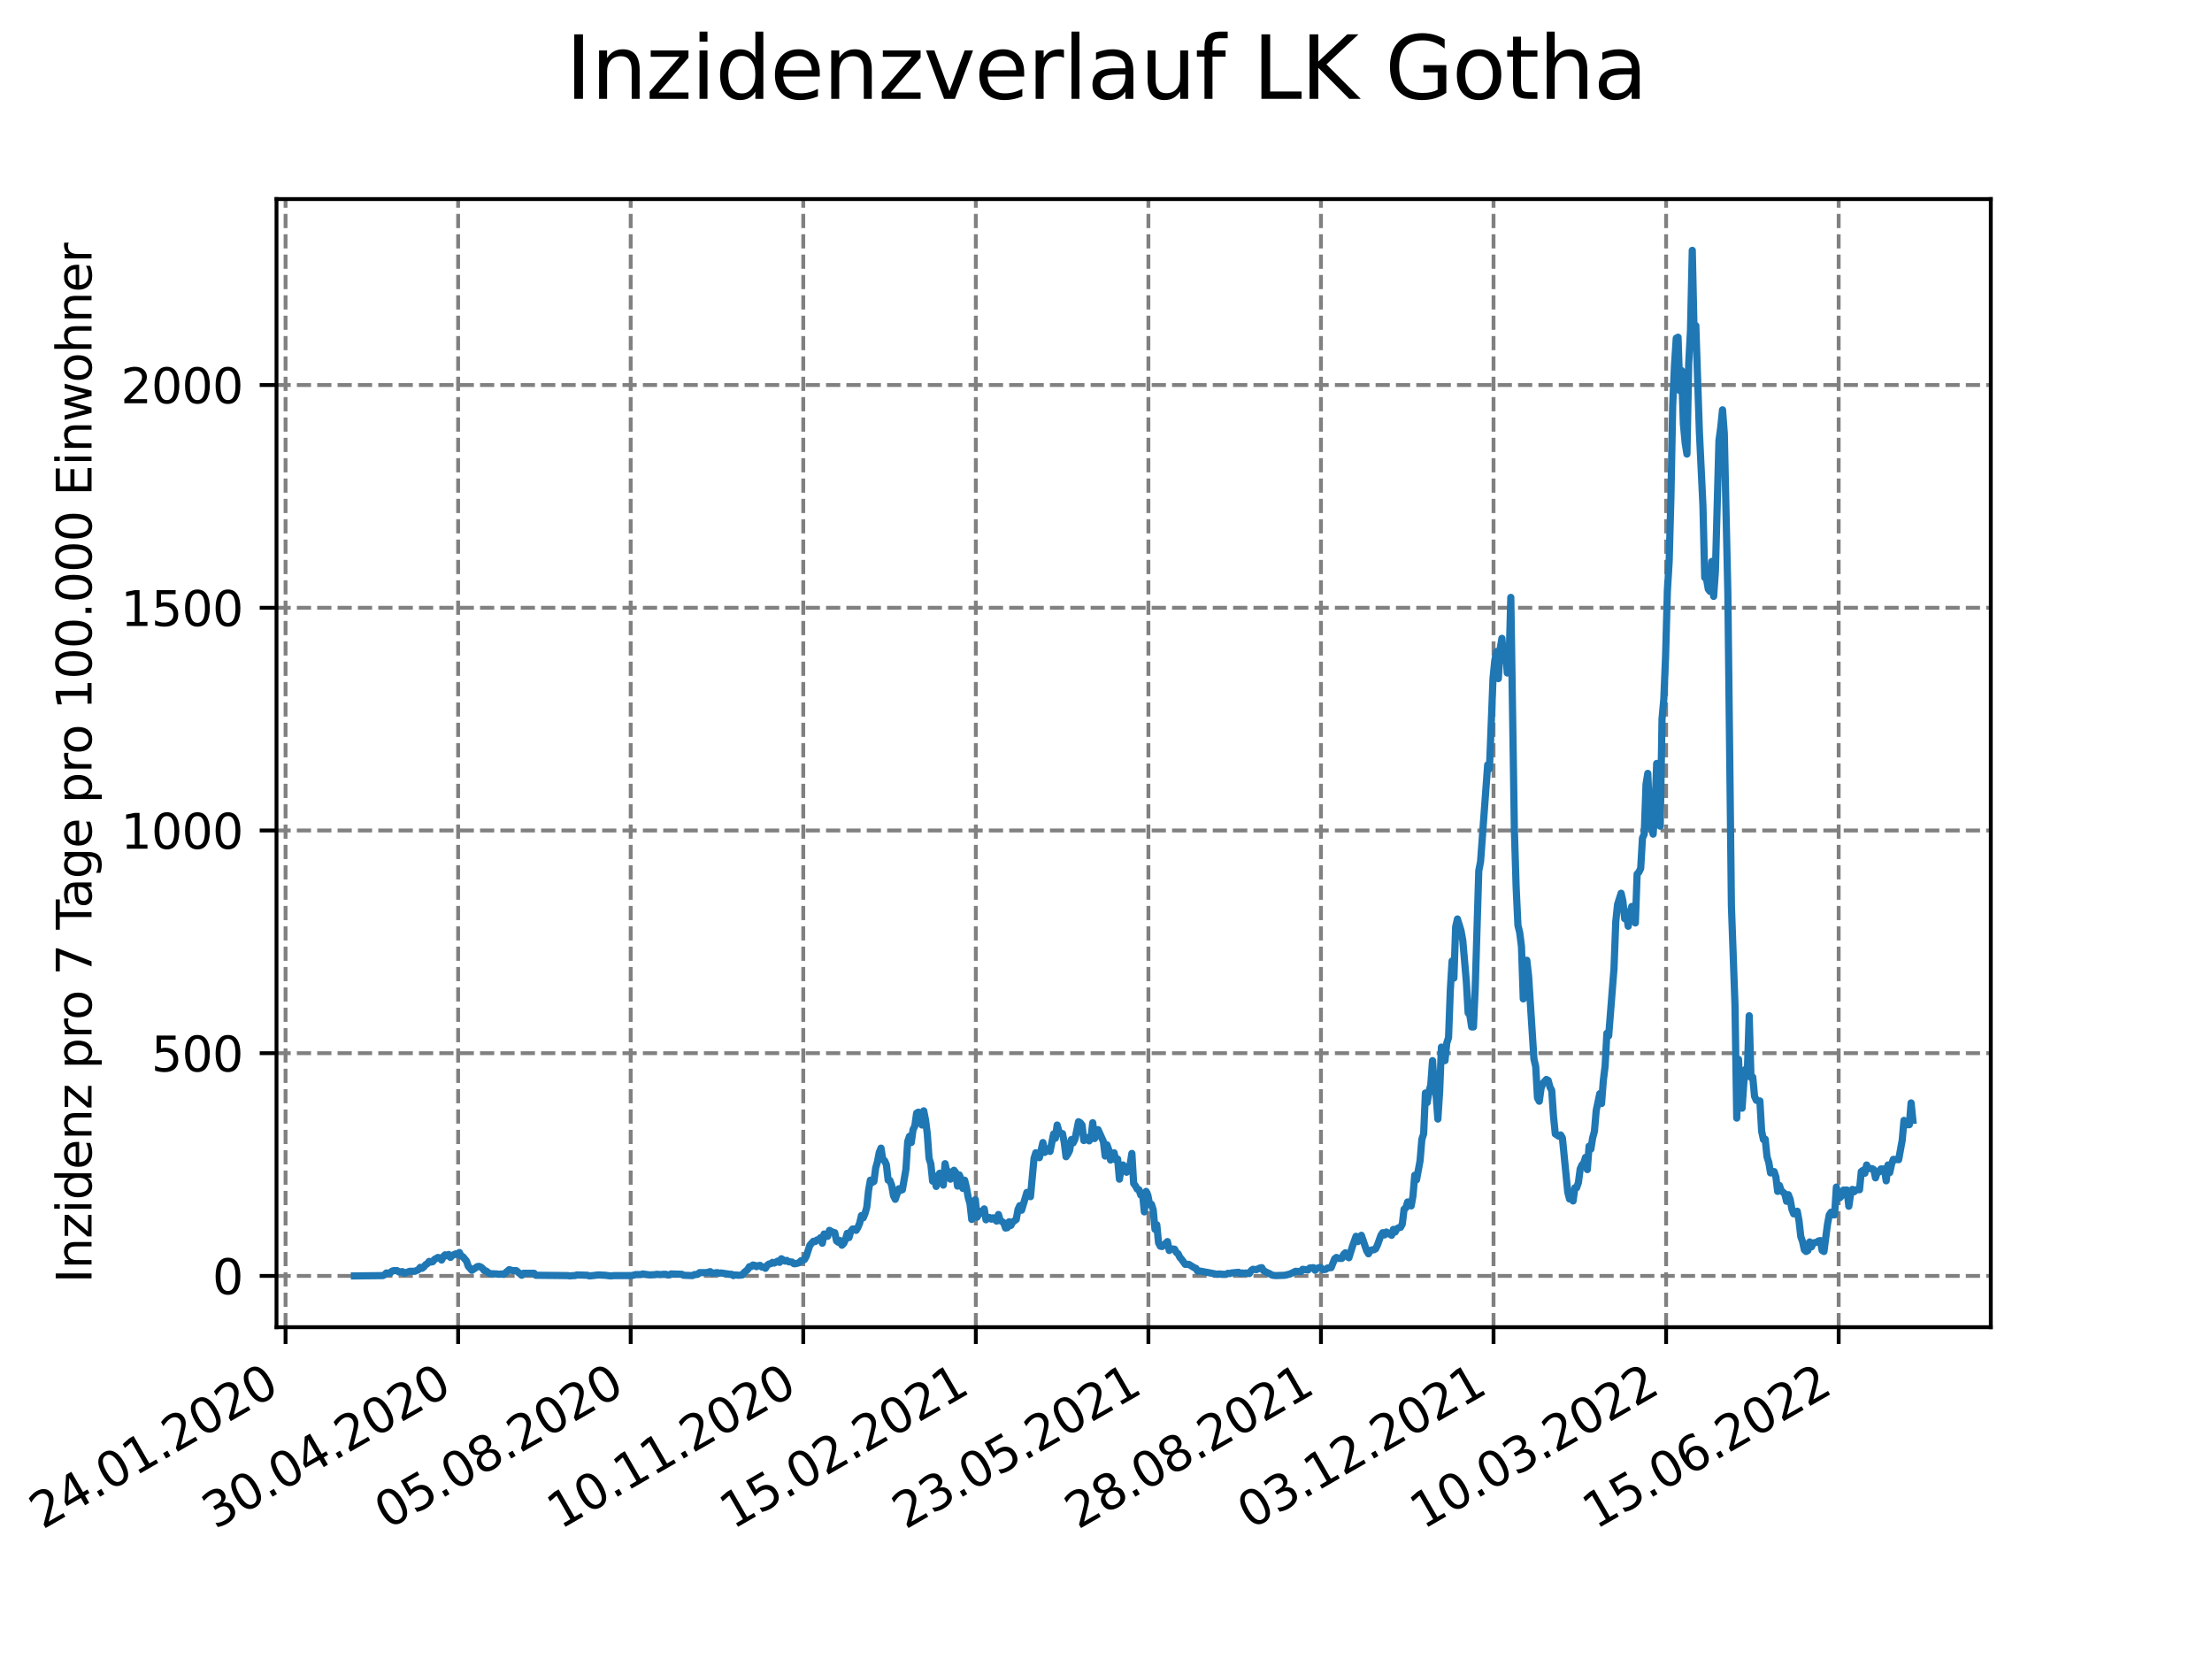 <?xml version="1.0" encoding="utf-8" standalone="no"?>
<!DOCTYPE svg PUBLIC "-//W3C//DTD SVG 1.1//EN"
  "http://www.w3.org/Graphics/SVG/1.1/DTD/svg11.dtd">
<svg xmlns:xlink="http://www.w3.org/1999/xlink" width="460.8pt" height="345.6pt" viewBox="0 0 460.8 345.6" xmlns="http://www.w3.org/2000/svg" version="1.1">
 <defs>
  <style type="text/css">*{stroke-linejoin: round; stroke-linecap: butt}</style>
 </defs>
 <g id="figure_1">
  <g id="patch_1">
   <path d="M 0 345.6 
L 460.8 345.6 
L 460.8 0 
L 0 0 
z
" style="fill: #ffffff"/>
  </g>
  <g id="axes_1">
   <g id="patch_2">
    <path d="M 57.6 276.48 
L 414.72 276.48 
L 414.72 41.472 
L 57.6 41.472 
z
" style="fill: #ffffff"/>
   </g>
   <g id="matplotlib.axis_1">
    <g id="xtick_1">
     <g id="line2d_1">
      <path d="M 59.487 276.48 
L 59.487 41.472 
" clip-path="url(#pffa6d247e1)" style="fill: none; stroke-dasharray: 2.96,1.28; stroke-dashoffset: 0; stroke: #808080; stroke-width: 0.8"/>
     </g>
     <g id="line2d_2">
      <defs>
       <path id="mbfb1e5b003" d="M 0 0 
L 0 3.5 
" style="stroke: #000000; stroke-width: 0.8"/>
      </defs>
      <g>
       <use xlink:href="#mbfb1e5b003" x="59.487" y="276.48" style="stroke: #000000; stroke-width: 0.8"/>
      </g>
     </g>
     <g id="text_1">
      <!-- 24.01.2020 -->
      <g transform="translate(8.862 318.689)rotate(-30)scale(0.1 -0.1)">
       <defs>
        <path id="DejaVuSans-32" d="M 1228 531 
L 3431 531 
L 3431 0 
L 469 0 
L 469 531 
Q 828 903 1448 1529 
Q 2069 2156 2228 2338 
Q 2531 2678 2651 2914 
Q 2772 3150 2772 3378 
Q 2772 3750 2511 3984 
Q 2250 4219 1831 4219 
Q 1534 4219 1204 4116 
Q 875 4013 500 3803 
L 500 4441 
Q 881 4594 1212 4672 
Q 1544 4750 1819 4750 
Q 2544 4750 2975 4387 
Q 3406 4025 3406 3419 
Q 3406 3131 3298 2873 
Q 3191 2616 2906 2266 
Q 2828 2175 2409 1742 
Q 1991 1309 1228 531 
z
" transform="scale(0.016)"/>
        <path id="DejaVuSans-34" d="M 2419 4116 
L 825 1625 
L 2419 1625 
L 2419 4116 
z
M 2253 4666 
L 3047 4666 
L 3047 1625 
L 3713 1625 
L 3713 1100 
L 3047 1100 
L 3047 0 
L 2419 0 
L 2419 1100 
L 313 1100 
L 313 1709 
L 2253 4666 
z
" transform="scale(0.016)"/>
        <path id="DejaVuSans-2e" d="M 684 794 
L 1344 794 
L 1344 0 
L 684 0 
L 684 794 
z
" transform="scale(0.016)"/>
        <path id="DejaVuSans-30" d="M 2034 4250 
Q 1547 4250 1301 3770 
Q 1056 3291 1056 2328 
Q 1056 1369 1301 889 
Q 1547 409 2034 409 
Q 2525 409 2770 889 
Q 3016 1369 3016 2328 
Q 3016 3291 2770 3770 
Q 2525 4250 2034 4250 
z
M 2034 4750 
Q 2819 4750 3233 4129 
Q 3647 3509 3647 2328 
Q 3647 1150 3233 529 
Q 2819 -91 2034 -91 
Q 1250 -91 836 529 
Q 422 1150 422 2328 
Q 422 3509 836 4129 
Q 1250 4750 2034 4750 
z
" transform="scale(0.016)"/>
        <path id="DejaVuSans-31" d="M 794 531 
L 1825 531 
L 1825 4091 
L 703 3866 
L 703 4441 
L 1819 4666 
L 2450 4666 
L 2450 531 
L 3481 531 
L 3481 0 
L 794 0 
L 794 531 
z
" transform="scale(0.016)"/>
       </defs>
       <use xlink:href="#DejaVuSans-32"/>
       <use xlink:href="#DejaVuSans-34" x="63.623"/>
       <use xlink:href="#DejaVuSans-2e" x="127.246"/>
       <use xlink:href="#DejaVuSans-30" x="159.033"/>
       <use xlink:href="#DejaVuSans-31" x="222.656"/>
       <use xlink:href="#DejaVuSans-2e" x="286.279"/>
       <use xlink:href="#DejaVuSans-32" x="318.066"/>
       <use xlink:href="#DejaVuSans-30" x="381.689"/>
       <use xlink:href="#DejaVuSans-32" x="445.312"/>
       <use xlink:href="#DejaVuSans-30" x="508.936"/>
      </g>
     </g>
    </g>
    <g id="xtick_2">
     <g id="line2d_3">
      <path d="M 95.436 276.48 
L 95.436 41.472 
" clip-path="url(#pffa6d247e1)" style="fill: none; stroke-dasharray: 2.96,1.28; stroke-dashoffset: 0; stroke: #808080; stroke-width: 0.8"/>
     </g>
     <g id="line2d_4">
      <g>
       <use xlink:href="#mbfb1e5b003" x="95.436" y="276.48" style="stroke: #000000; stroke-width: 0.8"/>
      </g>
     </g>
     <g id="text_2">
      <!-- 30.04.2020 -->
      <g transform="translate(44.811 318.689)rotate(-30)scale(0.1 -0.1)">
       <defs>
        <path id="DejaVuSans-33" d="M 2597 2516 
Q 3050 2419 3304 2112 
Q 3559 1806 3559 1356 
Q 3559 666 3084 287 
Q 2609 -91 1734 -91 
Q 1441 -91 1130 -33 
Q 819 25 488 141 
L 488 750 
Q 750 597 1062 519 
Q 1375 441 1716 441 
Q 2309 441 2620 675 
Q 2931 909 2931 1356 
Q 2931 1769 2642 2001 
Q 2353 2234 1838 2234 
L 1294 2234 
L 1294 2753 
L 1863 2753 
Q 2328 2753 2575 2939 
Q 2822 3125 2822 3475 
Q 2822 3834 2567 4026 
Q 2313 4219 1838 4219 
Q 1578 4219 1281 4162 
Q 984 4106 628 3988 
L 628 4550 
Q 988 4650 1302 4700 
Q 1616 4750 1894 4750 
Q 2613 4750 3031 4423 
Q 3450 4097 3450 3541 
Q 3450 3153 3228 2886 
Q 3006 2619 2597 2516 
z
" transform="scale(0.016)"/>
       </defs>
       <use xlink:href="#DejaVuSans-33"/>
       <use xlink:href="#DejaVuSans-30" x="63.623"/>
       <use xlink:href="#DejaVuSans-2e" x="127.246"/>
       <use xlink:href="#DejaVuSans-30" x="159.033"/>
       <use xlink:href="#DejaVuSans-34" x="222.656"/>
       <use xlink:href="#DejaVuSans-2e" x="286.279"/>
       <use xlink:href="#DejaVuSans-32" x="318.066"/>
       <use xlink:href="#DejaVuSans-30" x="381.689"/>
       <use xlink:href="#DejaVuSans-32" x="445.312"/>
       <use xlink:href="#DejaVuSans-30" x="508.936"/>
      </g>
     </g>
    </g>
    <g id="xtick_3">
     <g id="line2d_5">
      <path d="M 131.385 276.48 
L 131.385 41.472 
" clip-path="url(#pffa6d247e1)" style="fill: none; stroke-dasharray: 2.96,1.28; stroke-dashoffset: 0; stroke: #808080; stroke-width: 0.8"/>
     </g>
     <g id="line2d_6">
      <g>
       <use xlink:href="#mbfb1e5b003" x="131.385" y="276.48" style="stroke: #000000; stroke-width: 0.8"/>
      </g>
     </g>
     <g id="text_3">
      <!-- 05.08.2020 -->
      <g transform="translate(80.76 318.689)rotate(-30)scale(0.1 -0.1)">
       <defs>
        <path id="DejaVuSans-35" d="M 691 4666 
L 3169 4666 
L 3169 4134 
L 1269 4134 
L 1269 2991 
Q 1406 3038 1543 3061 
Q 1681 3084 1819 3084 
Q 2600 3084 3056 2656 
Q 3513 2228 3513 1497 
Q 3513 744 3044 326 
Q 2575 -91 1722 -91 
Q 1428 -91 1123 -41 
Q 819 9 494 109 
L 494 744 
Q 775 591 1075 516 
Q 1375 441 1709 441 
Q 2250 441 2565 725 
Q 2881 1009 2881 1497 
Q 2881 1984 2565 2268 
Q 2250 2553 1709 2553 
Q 1456 2553 1204 2497 
Q 953 2441 691 2322 
L 691 4666 
z
" transform="scale(0.016)"/>
        <path id="DejaVuSans-38" d="M 2034 2216 
Q 1584 2216 1326 1975 
Q 1069 1734 1069 1313 
Q 1069 891 1326 650 
Q 1584 409 2034 409 
Q 2484 409 2743 651 
Q 3003 894 3003 1313 
Q 3003 1734 2745 1975 
Q 2488 2216 2034 2216 
z
M 1403 2484 
Q 997 2584 770 2862 
Q 544 3141 544 3541 
Q 544 4100 942 4425 
Q 1341 4750 2034 4750 
Q 2731 4750 3128 4425 
Q 3525 4100 3525 3541 
Q 3525 3141 3298 2862 
Q 3072 2584 2669 2484 
Q 3125 2378 3379 2068 
Q 3634 1759 3634 1313 
Q 3634 634 3220 271 
Q 2806 -91 2034 -91 
Q 1263 -91 848 271 
Q 434 634 434 1313 
Q 434 1759 690 2068 
Q 947 2378 1403 2484 
z
M 1172 3481 
Q 1172 3119 1398 2916 
Q 1625 2713 2034 2713 
Q 2441 2713 2670 2916 
Q 2900 3119 2900 3481 
Q 2900 3844 2670 4047 
Q 2441 4250 2034 4250 
Q 1625 4250 1398 4047 
Q 1172 3844 1172 3481 
z
" transform="scale(0.016)"/>
       </defs>
       <use xlink:href="#DejaVuSans-30"/>
       <use xlink:href="#DejaVuSans-35" x="63.623"/>
       <use xlink:href="#DejaVuSans-2e" x="127.246"/>
       <use xlink:href="#DejaVuSans-30" x="159.033"/>
       <use xlink:href="#DejaVuSans-38" x="222.656"/>
       <use xlink:href="#DejaVuSans-2e" x="286.279"/>
       <use xlink:href="#DejaVuSans-32" x="318.066"/>
       <use xlink:href="#DejaVuSans-30" x="381.689"/>
       <use xlink:href="#DejaVuSans-32" x="445.312"/>
       <use xlink:href="#DejaVuSans-30" x="508.936"/>
      </g>
     </g>
    </g>
    <g id="xtick_4">
     <g id="line2d_7">
      <path d="M 167.335 276.48 
L 167.335 41.472 
" clip-path="url(#pffa6d247e1)" style="fill: none; stroke-dasharray: 2.96,1.28; stroke-dashoffset: 0; stroke: #808080; stroke-width: 0.8"/>
     </g>
     <g id="line2d_8">
      <g>
       <use xlink:href="#mbfb1e5b003" x="167.335" y="276.48" style="stroke: #000000; stroke-width: 0.8"/>
      </g>
     </g>
     <g id="text_4">
      <!-- 10.11.2020 -->
      <g transform="translate(116.709 318.689)rotate(-30)scale(0.1 -0.1)">
       <use xlink:href="#DejaVuSans-31"/>
       <use xlink:href="#DejaVuSans-30" x="63.623"/>
       <use xlink:href="#DejaVuSans-2e" x="127.246"/>
       <use xlink:href="#DejaVuSans-31" x="159.033"/>
       <use xlink:href="#DejaVuSans-31" x="222.656"/>
       <use xlink:href="#DejaVuSans-2e" x="286.279"/>
       <use xlink:href="#DejaVuSans-32" x="318.066"/>
       <use xlink:href="#DejaVuSans-30" x="381.689"/>
       <use xlink:href="#DejaVuSans-32" x="445.312"/>
       <use xlink:href="#DejaVuSans-30" x="508.936"/>
      </g>
     </g>
    </g>
    <g id="xtick_5">
     <g id="line2d_9">
      <path d="M 203.284 276.48 
L 203.284 41.472 
" clip-path="url(#pffa6d247e1)" style="fill: none; stroke-dasharray: 2.96,1.28; stroke-dashoffset: 0; stroke: #808080; stroke-width: 0.8"/>
     </g>
     <g id="line2d_10">
      <g>
       <use xlink:href="#mbfb1e5b003" x="203.284" y="276.48" style="stroke: #000000; stroke-width: 0.8"/>
      </g>
     </g>
     <g id="text_5">
      <!-- 15.02.2021 -->
      <g transform="translate(152.659 318.689)rotate(-30)scale(0.1 -0.1)">
       <use xlink:href="#DejaVuSans-31"/>
       <use xlink:href="#DejaVuSans-35" x="63.623"/>
       <use xlink:href="#DejaVuSans-2e" x="127.246"/>
       <use xlink:href="#DejaVuSans-30" x="159.033"/>
       <use xlink:href="#DejaVuSans-32" x="222.656"/>
       <use xlink:href="#DejaVuSans-2e" x="286.279"/>
       <use xlink:href="#DejaVuSans-32" x="318.066"/>
       <use xlink:href="#DejaVuSans-30" x="381.689"/>
       <use xlink:href="#DejaVuSans-32" x="445.312"/>
       <use xlink:href="#DejaVuSans-31" x="508.936"/>
      </g>
     </g>
    </g>
    <g id="xtick_6">
     <g id="line2d_11">
      <path d="M 239.233 276.48 
L 239.233 41.472 
" clip-path="url(#pffa6d247e1)" style="fill: none; stroke-dasharray: 2.96,1.28; stroke-dashoffset: 0; stroke: #808080; stroke-width: 0.8"/>
     </g>
     <g id="line2d_12">
      <g>
       <use xlink:href="#mbfb1e5b003" x="239.233" y="276.48" style="stroke: #000000; stroke-width: 0.8"/>
      </g>
     </g>
     <g id="text_6">
      <!-- 23.05.2021 -->
      <g transform="translate(188.608 318.689)rotate(-30)scale(0.1 -0.1)">
       <use xlink:href="#DejaVuSans-32"/>
       <use xlink:href="#DejaVuSans-33" x="63.623"/>
       <use xlink:href="#DejaVuSans-2e" x="127.246"/>
       <use xlink:href="#DejaVuSans-30" x="159.033"/>
       <use xlink:href="#DejaVuSans-35" x="222.656"/>
       <use xlink:href="#DejaVuSans-2e" x="286.279"/>
       <use xlink:href="#DejaVuSans-32" x="318.066"/>
       <use xlink:href="#DejaVuSans-30" x="381.689"/>
       <use xlink:href="#DejaVuSans-32" x="445.312"/>
       <use xlink:href="#DejaVuSans-31" x="508.936"/>
      </g>
     </g>
    </g>
    <g id="xtick_7">
     <g id="line2d_13">
      <path d="M 275.182 276.48 
L 275.182 41.472 
" clip-path="url(#pffa6d247e1)" style="fill: none; stroke-dasharray: 2.96,1.28; stroke-dashoffset: 0; stroke: #808080; stroke-width: 0.8"/>
     </g>
     <g id="line2d_14">
      <g>
       <use xlink:href="#mbfb1e5b003" x="275.182" y="276.48" style="stroke: #000000; stroke-width: 0.8"/>
      </g>
     </g>
     <g id="text_7">
      <!-- 28.08.2021 -->
      <g transform="translate(224.557 318.689)rotate(-30)scale(0.1 -0.1)">
       <use xlink:href="#DejaVuSans-32"/>
       <use xlink:href="#DejaVuSans-38" x="63.623"/>
       <use xlink:href="#DejaVuSans-2e" x="127.246"/>
       <use xlink:href="#DejaVuSans-30" x="159.033"/>
       <use xlink:href="#DejaVuSans-38" x="222.656"/>
       <use xlink:href="#DejaVuSans-2e" x="286.279"/>
       <use xlink:href="#DejaVuSans-32" x="318.066"/>
       <use xlink:href="#DejaVuSans-30" x="381.689"/>
       <use xlink:href="#DejaVuSans-32" x="445.312"/>
       <use xlink:href="#DejaVuSans-31" x="508.936"/>
      </g>
     </g>
    </g>
    <g id="xtick_8">
     <g id="line2d_15">
      <path d="M 311.131 276.48 
L 311.131 41.472 
" clip-path="url(#pffa6d247e1)" style="fill: none; stroke-dasharray: 2.96,1.28; stroke-dashoffset: 0; stroke: #808080; stroke-width: 0.8"/>
     </g>
     <g id="line2d_16">
      <g>
       <use xlink:href="#mbfb1e5b003" x="311.131" y="276.48" style="stroke: #000000; stroke-width: 0.8"/>
      </g>
     </g>
     <g id="text_8">
      <!-- 03.12.2021 -->
      <g transform="translate(260.506 318.689)rotate(-30)scale(0.1 -0.1)">
       <use xlink:href="#DejaVuSans-30"/>
       <use xlink:href="#DejaVuSans-33" x="63.623"/>
       <use xlink:href="#DejaVuSans-2e" x="127.246"/>
       <use xlink:href="#DejaVuSans-31" x="159.033"/>
       <use xlink:href="#DejaVuSans-32" x="222.656"/>
       <use xlink:href="#DejaVuSans-2e" x="286.279"/>
       <use xlink:href="#DejaVuSans-32" x="318.066"/>
       <use xlink:href="#DejaVuSans-30" x="381.689"/>
       <use xlink:href="#DejaVuSans-32" x="445.312"/>
       <use xlink:href="#DejaVuSans-31" x="508.936"/>
      </g>
     </g>
    </g>
    <g id="xtick_9">
     <g id="line2d_17">
      <path d="M 347.081 276.48 
L 347.081 41.472 
" clip-path="url(#pffa6d247e1)" style="fill: none; stroke-dasharray: 2.96,1.28; stroke-dashoffset: 0; stroke: #808080; stroke-width: 0.8"/>
     </g>
     <g id="line2d_18">
      <g>
       <use xlink:href="#mbfb1e5b003" x="347.081" y="276.48" style="stroke: #000000; stroke-width: 0.8"/>
      </g>
     </g>
     <g id="text_9">
      <!-- 10.03.2022 -->
      <g transform="translate(296.455 318.689)rotate(-30)scale(0.1 -0.1)">
       <use xlink:href="#DejaVuSans-31"/>
       <use xlink:href="#DejaVuSans-30" x="63.623"/>
       <use xlink:href="#DejaVuSans-2e" x="127.246"/>
       <use xlink:href="#DejaVuSans-30" x="159.033"/>
       <use xlink:href="#DejaVuSans-33" x="222.656"/>
       <use xlink:href="#DejaVuSans-2e" x="286.279"/>
       <use xlink:href="#DejaVuSans-32" x="318.066"/>
       <use xlink:href="#DejaVuSans-30" x="381.689"/>
       <use xlink:href="#DejaVuSans-32" x="445.312"/>
       <use xlink:href="#DejaVuSans-32" x="508.936"/>
      </g>
     </g>
    </g>
    <g id="xtick_10">
     <g id="line2d_19">
      <path d="M 383.03 276.48 
L 383.03 41.472 
" clip-path="url(#pffa6d247e1)" style="fill: none; stroke-dasharray: 2.96,1.28; stroke-dashoffset: 0; stroke: #808080; stroke-width: 0.8"/>
     </g>
     <g id="line2d_20">
      <g>
       <use xlink:href="#mbfb1e5b003" x="383.03" y="276.48" style="stroke: #000000; stroke-width: 0.8"/>
      </g>
     </g>
     <g id="text_10">
      <!-- 15.06.2022 -->
      <g transform="translate(332.405 318.689)rotate(-30)scale(0.1 -0.1)">
       <defs>
        <path id="DejaVuSans-36" d="M 2113 2584 
Q 1688 2584 1439 2293 
Q 1191 2003 1191 1497 
Q 1191 994 1439 701 
Q 1688 409 2113 409 
Q 2538 409 2786 701 
Q 3034 994 3034 1497 
Q 3034 2003 2786 2293 
Q 2538 2584 2113 2584 
z
M 3366 4563 
L 3366 3988 
Q 3128 4100 2886 4159 
Q 2644 4219 2406 4219 
Q 1781 4219 1451 3797 
Q 1122 3375 1075 2522 
Q 1259 2794 1537 2939 
Q 1816 3084 2150 3084 
Q 2853 3084 3261 2657 
Q 3669 2231 3669 1497 
Q 3669 778 3244 343 
Q 2819 -91 2113 -91 
Q 1303 -91 875 529 
Q 447 1150 447 2328 
Q 447 3434 972 4092 
Q 1497 4750 2381 4750 
Q 2619 4750 2861 4703 
Q 3103 4656 3366 4563 
z
" transform="scale(0.016)"/>
       </defs>
       <use xlink:href="#DejaVuSans-31"/>
       <use xlink:href="#DejaVuSans-35" x="63.623"/>
       <use xlink:href="#DejaVuSans-2e" x="127.246"/>
       <use xlink:href="#DejaVuSans-30" x="159.033"/>
       <use xlink:href="#DejaVuSans-36" x="222.656"/>
       <use xlink:href="#DejaVuSans-2e" x="286.279"/>
       <use xlink:href="#DejaVuSans-32" x="318.066"/>
       <use xlink:href="#DejaVuSans-30" x="381.689"/>
       <use xlink:href="#DejaVuSans-32" x="445.312"/>
       <use xlink:href="#DejaVuSans-32" x="508.936"/>
      </g>
     </g>
    </g>
   </g>
   <g id="matplotlib.axis_2">
    <g id="ytick_1">
     <g id="line2d_21">
      <path d="M 57.6 265.798 
L 414.72 265.798 
" clip-path="url(#pffa6d247e1)" style="fill: none; stroke-dasharray: 2.96,1.28; stroke-dashoffset: 0; stroke: #808080; stroke-width: 0.8"/>
     </g>
     <g id="line2d_22">
      <defs>
       <path id="m27a6f74a60" d="M 0 0 
L -3.5 0 
" style="stroke: #000000; stroke-width: 0.8"/>
      </defs>
      <g>
       <use xlink:href="#m27a6f74a60" x="57.6" y="265.798" style="stroke: #000000; stroke-width: 0.8"/>
      </g>
     </g>
     <g id="text_11">
      <!-- 0 -->
      <g transform="translate(44.237 269.597)scale(0.1 -0.1)">
       <use xlink:href="#DejaVuSans-30"/>
      </g>
     </g>
    </g>
    <g id="ytick_2">
     <g id="line2d_23">
      <path d="M 57.6 219.4 
L 414.72 219.4 
" clip-path="url(#pffa6d247e1)" style="fill: none; stroke-dasharray: 2.96,1.28; stroke-dashoffset: 0; stroke: #808080; stroke-width: 0.8"/>
     </g>
     <g id="line2d_24">
      <g>
       <use xlink:href="#m27a6f74a60" x="57.6" y="219.4" style="stroke: #000000; stroke-width: 0.8"/>
      </g>
     </g>
     <g id="text_12">
      <!-- 500 -->
      <g transform="translate(31.512 223.199)scale(0.1 -0.1)">
       <use xlink:href="#DejaVuSans-35"/>
       <use xlink:href="#DejaVuSans-30" x="63.623"/>
       <use xlink:href="#DejaVuSans-30" x="127.246"/>
      </g>
     </g>
    </g>
    <g id="ytick_3">
     <g id="line2d_25">
      <path d="M 57.6 173.002 
L 414.72 173.002 
" clip-path="url(#pffa6d247e1)" style="fill: none; stroke-dasharray: 2.96,1.28; stroke-dashoffset: 0; stroke: #808080; stroke-width: 0.8"/>
     </g>
     <g id="line2d_26">
      <g>
       <use xlink:href="#m27a6f74a60" x="57.6" y="173.002" style="stroke: #000000; stroke-width: 0.8"/>
      </g>
     </g>
     <g id="text_13">
      <!-- 1000 -->
      <g transform="translate(25.15 176.802)scale(0.1 -0.1)">
       <use xlink:href="#DejaVuSans-31"/>
       <use xlink:href="#DejaVuSans-30" x="63.623"/>
       <use xlink:href="#DejaVuSans-30" x="127.246"/>
       <use xlink:href="#DejaVuSans-30" x="190.869"/>
      </g>
     </g>
    </g>
    <g id="ytick_4">
     <g id="line2d_27">
      <path d="M 57.6 126.605 
L 414.72 126.605 
" clip-path="url(#pffa6d247e1)" style="fill: none; stroke-dasharray: 2.96,1.28; stroke-dashoffset: 0; stroke: #808080; stroke-width: 0.8"/>
     </g>
     <g id="line2d_28">
      <g>
       <use xlink:href="#m27a6f74a60" x="57.6" y="126.605" style="stroke: #000000; stroke-width: 0.8"/>
      </g>
     </g>
     <g id="text_14">
      <!-- 1500 -->
      <g transform="translate(25.15 130.404)scale(0.1 -0.1)">
       <use xlink:href="#DejaVuSans-31"/>
       <use xlink:href="#DejaVuSans-35" x="63.623"/>
       <use xlink:href="#DejaVuSans-30" x="127.246"/>
       <use xlink:href="#DejaVuSans-30" x="190.869"/>
      </g>
     </g>
    </g>
    <g id="ytick_5">
     <g id="line2d_29">
      <path d="M 57.6 80.207 
L 414.72 80.207 
" clip-path="url(#pffa6d247e1)" style="fill: none; stroke-dasharray: 2.96,1.28; stroke-dashoffset: 0; stroke: #808080; stroke-width: 0.8"/>
     </g>
     <g id="line2d_30">
      <g>
       <use xlink:href="#m27a6f74a60" x="57.6" y="80.207" style="stroke: #000000; stroke-width: 0.8"/>
      </g>
     </g>
     <g id="text_15">
      <!-- 2000 -->
      <g transform="translate(25.15 84.006)scale(0.1 -0.1)">
       <use xlink:href="#DejaVuSans-32"/>
       <use xlink:href="#DejaVuSans-30" x="63.623"/>
       <use xlink:href="#DejaVuSans-30" x="127.246"/>
       <use xlink:href="#DejaVuSans-30" x="190.869"/>
      </g>
     </g>
    </g>
    <g id="text_16">
     <!-- Inzidenz pro 7 Tage pro 100.000 Einwohner -->
     <g transform="translate(19.07 267.301)rotate(-90)scale(0.1 -0.1)">
      <defs>
       <path id="DejaVuSans-49" d="M 628 4666 
L 1259 4666 
L 1259 0 
L 628 0 
L 628 4666 
z
" transform="scale(0.016)"/>
       <path id="DejaVuSans-6e" d="M 3513 2113 
L 3513 0 
L 2938 0 
L 2938 2094 
Q 2938 2591 2744 2837 
Q 2550 3084 2163 3084 
Q 1697 3084 1428 2787 
Q 1159 2491 1159 1978 
L 1159 0 
L 581 0 
L 581 3500 
L 1159 3500 
L 1159 2956 
Q 1366 3272 1645 3428 
Q 1925 3584 2291 3584 
Q 2894 3584 3203 3211 
Q 3513 2838 3513 2113 
z
" transform="scale(0.016)"/>
       <path id="DejaVuSans-7a" d="M 353 3500 
L 3084 3500 
L 3084 2975 
L 922 459 
L 3084 459 
L 3084 0 
L 275 0 
L 275 525 
L 2438 3041 
L 353 3041 
L 353 3500 
z
" transform="scale(0.016)"/>
       <path id="DejaVuSans-69" d="M 603 3500 
L 1178 3500 
L 1178 0 
L 603 0 
L 603 3500 
z
M 603 4863 
L 1178 4863 
L 1178 4134 
L 603 4134 
L 603 4863 
z
" transform="scale(0.016)"/>
       <path id="DejaVuSans-64" d="M 2906 2969 
L 2906 4863 
L 3481 4863 
L 3481 0 
L 2906 0 
L 2906 525 
Q 2725 213 2448 61 
Q 2172 -91 1784 -91 
Q 1150 -91 751 415 
Q 353 922 353 1747 
Q 353 2572 751 3078 
Q 1150 3584 1784 3584 
Q 2172 3584 2448 3432 
Q 2725 3281 2906 2969 
z
M 947 1747 
Q 947 1113 1208 752 
Q 1469 391 1925 391 
Q 2381 391 2643 752 
Q 2906 1113 2906 1747 
Q 2906 2381 2643 2742 
Q 2381 3103 1925 3103 
Q 1469 3103 1208 2742 
Q 947 2381 947 1747 
z
" transform="scale(0.016)"/>
       <path id="DejaVuSans-65" d="M 3597 1894 
L 3597 1613 
L 953 1613 
Q 991 1019 1311 708 
Q 1631 397 2203 397 
Q 2534 397 2845 478 
Q 3156 559 3463 722 
L 3463 178 
Q 3153 47 2828 -22 
Q 2503 -91 2169 -91 
Q 1331 -91 842 396 
Q 353 884 353 1716 
Q 353 2575 817 3079 
Q 1281 3584 2069 3584 
Q 2775 3584 3186 3129 
Q 3597 2675 3597 1894 
z
M 3022 2063 
Q 3016 2534 2758 2815 
Q 2500 3097 2075 3097 
Q 1594 3097 1305 2825 
Q 1016 2553 972 2059 
L 3022 2063 
z
" transform="scale(0.016)"/>
       <path id="DejaVuSans-20" transform="scale(0.016)"/>
       <path id="DejaVuSans-70" d="M 1159 525 
L 1159 -1331 
L 581 -1331 
L 581 3500 
L 1159 3500 
L 1159 2969 
Q 1341 3281 1617 3432 
Q 1894 3584 2278 3584 
Q 2916 3584 3314 3078 
Q 3713 2572 3713 1747 
Q 3713 922 3314 415 
Q 2916 -91 2278 -91 
Q 1894 -91 1617 61 
Q 1341 213 1159 525 
z
M 3116 1747 
Q 3116 2381 2855 2742 
Q 2594 3103 2138 3103 
Q 1681 3103 1420 2742 
Q 1159 2381 1159 1747 
Q 1159 1113 1420 752 
Q 1681 391 2138 391 
Q 2594 391 2855 752 
Q 3116 1113 3116 1747 
z
" transform="scale(0.016)"/>
       <path id="DejaVuSans-72" d="M 2631 2963 
Q 2534 3019 2420 3045 
Q 2306 3072 2169 3072 
Q 1681 3072 1420 2755 
Q 1159 2438 1159 1844 
L 1159 0 
L 581 0 
L 581 3500 
L 1159 3500 
L 1159 2956 
Q 1341 3275 1631 3429 
Q 1922 3584 2338 3584 
Q 2397 3584 2469 3576 
Q 2541 3569 2628 3553 
L 2631 2963 
z
" transform="scale(0.016)"/>
       <path id="DejaVuSans-6f" d="M 1959 3097 
Q 1497 3097 1228 2736 
Q 959 2375 959 1747 
Q 959 1119 1226 758 
Q 1494 397 1959 397 
Q 2419 397 2687 759 
Q 2956 1122 2956 1747 
Q 2956 2369 2687 2733 
Q 2419 3097 1959 3097 
z
M 1959 3584 
Q 2709 3584 3137 3096 
Q 3566 2609 3566 1747 
Q 3566 888 3137 398 
Q 2709 -91 1959 -91 
Q 1206 -91 779 398 
Q 353 888 353 1747 
Q 353 2609 779 3096 
Q 1206 3584 1959 3584 
z
" transform="scale(0.016)"/>
       <path id="DejaVuSans-37" d="M 525 4666 
L 3525 4666 
L 3525 4397 
L 1831 0 
L 1172 0 
L 2766 4134 
L 525 4134 
L 525 4666 
z
" transform="scale(0.016)"/>
       <path id="DejaVuSans-54" d="M -19 4666 
L 3928 4666 
L 3928 4134 
L 2272 4134 
L 2272 0 
L 1638 0 
L 1638 4134 
L -19 4134 
L -19 4666 
z
" transform="scale(0.016)"/>
       <path id="DejaVuSans-61" d="M 2194 1759 
Q 1497 1759 1228 1600 
Q 959 1441 959 1056 
Q 959 750 1161 570 
Q 1363 391 1709 391 
Q 2188 391 2477 730 
Q 2766 1069 2766 1631 
L 2766 1759 
L 2194 1759 
z
M 3341 1997 
L 3341 0 
L 2766 0 
L 2766 531 
Q 2569 213 2275 61 
Q 1981 -91 1556 -91 
Q 1019 -91 701 211 
Q 384 513 384 1019 
Q 384 1609 779 1909 
Q 1175 2209 1959 2209 
L 2766 2209 
L 2766 2266 
Q 2766 2663 2505 2880 
Q 2244 3097 1772 3097 
Q 1472 3097 1187 3025 
Q 903 2953 641 2809 
L 641 3341 
Q 956 3463 1253 3523 
Q 1550 3584 1831 3584 
Q 2591 3584 2966 3190 
Q 3341 2797 3341 1997 
z
" transform="scale(0.016)"/>
       <path id="DejaVuSans-67" d="M 2906 1791 
Q 2906 2416 2648 2759 
Q 2391 3103 1925 3103 
Q 1463 3103 1205 2759 
Q 947 2416 947 1791 
Q 947 1169 1205 825 
Q 1463 481 1925 481 
Q 2391 481 2648 825 
Q 2906 1169 2906 1791 
z
M 3481 434 
Q 3481 -459 3084 -895 
Q 2688 -1331 1869 -1331 
Q 1566 -1331 1297 -1286 
Q 1028 -1241 775 -1147 
L 775 -588 
Q 1028 -725 1275 -790 
Q 1522 -856 1778 -856 
Q 2344 -856 2625 -561 
Q 2906 -266 2906 331 
L 2906 616 
Q 2728 306 2450 153 
Q 2172 0 1784 0 
Q 1141 0 747 490 
Q 353 981 353 1791 
Q 353 2603 747 3093 
Q 1141 3584 1784 3584 
Q 2172 3584 2450 3431 
Q 2728 3278 2906 2969 
L 2906 3500 
L 3481 3500 
L 3481 434 
z
" transform="scale(0.016)"/>
       <path id="DejaVuSans-45" d="M 628 4666 
L 3578 4666 
L 3578 4134 
L 1259 4134 
L 1259 2753 
L 3481 2753 
L 3481 2222 
L 1259 2222 
L 1259 531 
L 3634 531 
L 3634 0 
L 628 0 
L 628 4666 
z
" transform="scale(0.016)"/>
       <path id="DejaVuSans-77" d="M 269 3500 
L 844 3500 
L 1563 769 
L 2278 3500 
L 2956 3500 
L 3675 769 
L 4391 3500 
L 4966 3500 
L 4050 0 
L 3372 0 
L 2619 2869 
L 1863 0 
L 1184 0 
L 269 3500 
z
" transform="scale(0.016)"/>
       <path id="DejaVuSans-68" d="M 3513 2113 
L 3513 0 
L 2938 0 
L 2938 2094 
Q 2938 2591 2744 2837 
Q 2550 3084 2163 3084 
Q 1697 3084 1428 2787 
Q 1159 2491 1159 1978 
L 1159 0 
L 581 0 
L 581 4863 
L 1159 4863 
L 1159 2956 
Q 1366 3272 1645 3428 
Q 1925 3584 2291 3584 
Q 2894 3584 3203 3211 
Q 3513 2838 3513 2113 
z
" transform="scale(0.016)"/>
      </defs>
      <use xlink:href="#DejaVuSans-49"/>
      <use xlink:href="#DejaVuSans-6e" x="29.492"/>
      <use xlink:href="#DejaVuSans-7a" x="92.871"/>
      <use xlink:href="#DejaVuSans-69" x="145.361"/>
      <use xlink:href="#DejaVuSans-64" x="173.145"/>
      <use xlink:href="#DejaVuSans-65" x="236.621"/>
      <use xlink:href="#DejaVuSans-6e" x="298.145"/>
      <use xlink:href="#DejaVuSans-7a" x="361.523"/>
      <use xlink:href="#DejaVuSans-20" x="414.014"/>
      <use xlink:href="#DejaVuSans-70" x="445.801"/>
      <use xlink:href="#DejaVuSans-72" x="509.277"/>
      <use xlink:href="#DejaVuSans-6f" x="548.141"/>
      <use xlink:href="#DejaVuSans-20" x="609.322"/>
      <use xlink:href="#DejaVuSans-37" x="641.109"/>
      <use xlink:href="#DejaVuSans-20" x="704.732"/>
      <use xlink:href="#DejaVuSans-54" x="736.52"/>
      <use xlink:href="#DejaVuSans-61" x="781.104"/>
      <use xlink:href="#DejaVuSans-67" x="842.383"/>
      <use xlink:href="#DejaVuSans-65" x="905.859"/>
      <use xlink:href="#DejaVuSans-20" x="967.383"/>
      <use xlink:href="#DejaVuSans-70" x="999.17"/>
      <use xlink:href="#DejaVuSans-72" x="1062.646"/>
      <use xlink:href="#DejaVuSans-6f" x="1101.51"/>
      <use xlink:href="#DejaVuSans-20" x="1162.691"/>
      <use xlink:href="#DejaVuSans-31" x="1194.479"/>
      <use xlink:href="#DejaVuSans-30" x="1258.102"/>
      <use xlink:href="#DejaVuSans-30" x="1321.725"/>
      <use xlink:href="#DejaVuSans-2e" x="1385.348"/>
      <use xlink:href="#DejaVuSans-30" x="1417.135"/>
      <use xlink:href="#DejaVuSans-30" x="1480.758"/>
      <use xlink:href="#DejaVuSans-30" x="1544.381"/>
      <use xlink:href="#DejaVuSans-20" x="1608.004"/>
      <use xlink:href="#DejaVuSans-45" x="1639.791"/>
      <use xlink:href="#DejaVuSans-69" x="1702.975"/>
      <use xlink:href="#DejaVuSans-6e" x="1730.758"/>
      <use xlink:href="#DejaVuSans-77" x="1794.137"/>
      <use xlink:href="#DejaVuSans-6f" x="1875.924"/>
      <use xlink:href="#DejaVuSans-68" x="1937.105"/>
      <use xlink:href="#DejaVuSans-6e" x="2000.484"/>
      <use xlink:href="#DejaVuSans-65" x="2063.863"/>
      <use xlink:href="#DejaVuSans-72" x="2125.387"/>
     </g>
    </g>
   </g>
   <g id="line2d_31">
    <path d="M 73.833 265.798 
L 79.762 265.729 
L 80.133 265.523 
L 80.504 265.179 
L 81.245 265.248 
L 81.616 264.835 
L 81.986 264.697 
L 82.727 264.697 
L 83.098 264.972 
L 83.839 264.904 
L 84.21 265.248 
L 85.322 264.835 
L 86.433 264.835 
L 87.175 264.491 
L 87.545 264.009 
L 87.916 264.216 
L 88.287 263.941 
L 88.657 263.459 
L 89.028 263.253 
L 89.398 262.771 
L 89.769 262.909 
L 90.14 262.84 
L 90.51 262.359 
L 91.251 261.946 
L 91.622 262.083 
L 91.993 262.496 
L 92.363 261.74 
L 92.734 261.396 
L 93.104 261.602 
L 93.475 261.327 
L 93.846 261.946 
L 94.216 261.533 
L 94.958 261.189 
L 95.328 261.396 
L 95.699 260.914 
L 96.069 261.671 
L 96.44 261.808 
L 97.181 262.703 
L 97.552 263.803 
L 98.293 264.628 
L 99.034 264.147 
L 99.405 263.872 
L 99.775 263.803 
L 100.146 263.941 
L 100.517 264.216 
L 100.887 264.697 
L 101.258 264.766 
L 101.999 265.316 
L 103.482 265.385 
L 103.852 265.454 
L 104.593 265.385 
L 104.964 265.454 
L 106.076 264.491 
L 106.817 264.697 
L 107.558 264.697 
L 108.67 265.66 
L 109.041 265.248 
L 111.264 265.248 
L 111.635 265.66 
L 118.306 265.729 
L 118.677 265.798 
L 119.418 265.729 
L 119.788 265.729 
L 120.159 265.591 
L 122.383 265.66 
L 122.753 265.798 
L 123.494 265.729 
L 124.606 265.591 
L 126.089 265.66 
L 127.201 265.798 
L 127.942 265.729 
L 131.648 265.729 
L 132.389 265.523 
L 133.501 265.523 
L 133.872 265.385 
L 135.354 265.591 
L 136.466 265.523 
L 136.836 265.454 
L 137.578 265.523 
L 138.319 265.454 
L 138.69 265.454 
L 139.06 265.591 
L 139.431 265.591 
L 139.801 265.385 
L 142.025 265.454 
L 142.396 265.66 
L 144.249 265.729 
L 144.619 265.523 
L 145.36 265.454 
L 145.731 265.11 
L 147.214 265.11 
L 147.955 264.904 
L 148.325 265.248 
L 149.437 265.11 
L 149.808 265.248 
L 150.178 265.179 
L 152.031 265.454 
L 152.402 265.454 
L 152.773 265.729 
L 153.143 265.591 
L 153.885 265.66 
L 154.626 265.591 
L 154.996 265.11 
L 155.738 264.491 
L 156.108 263.872 
L 156.479 263.872 
L 156.849 263.528 
L 157.22 263.597 
L 157.591 263.872 
L 157.961 263.666 
L 158.332 263.597 
L 158.702 263.941 
L 159.073 263.941 
L 159.444 264.216 
L 159.814 263.597 
L 160.185 263.322 
L 160.556 263.253 
L 160.926 262.978 
L 161.297 263.115 
L 162.038 262.703 
L 162.409 262.978 
L 162.779 262.221 
L 163.52 262.703 
L 163.891 262.565 
L 164.262 262.84 
L 165.003 262.909 
L 165.373 263.253 
L 165.744 263.253 
L 166.485 263.046 
L 166.856 262.634 
L 167.227 262.565 
L 167.597 262.359 
L 167.968 261.671 
L 168.709 259.401 
L 169.45 258.575 
L 169.821 258.644 
L 170.191 258.3 
L 170.562 258.3 
L 170.933 257.819 
L 171.303 258.988 
L 171.674 257.062 
L 172.415 257.544 
L 172.786 256.306 
L 173.527 256.718 
L 173.897 256.787 
L 174.268 258.507 
L 174.639 258.782 
L 175.009 258.438 
L 175.38 259.401 
L 175.751 259.057 
L 176.121 258.232 
L 176.492 256.925 
L 176.862 257.819 
L 177.233 256.512 
L 177.604 256.03 
L 177.974 256.03 
L 178.345 256.306 
L 178.715 255.687 
L 179.086 254.792 
L 179.457 253.21 
L 179.827 253.692 
L 180.198 252.798 
L 180.568 251.491 
L 180.939 247.983 
L 181.31 245.85 
L 181.68 246.332 
L 182.051 246.126 
L 182.422 243.305 
L 182.792 241.998 
L 183.163 240.073 
L 183.533 239.178 
L 183.904 241.586 
L 184.275 241.792 
L 184.645 242.618 
L 185.016 245.85 
L 185.386 245.919 
L 185.757 246.951 
L 186.128 249.083 
L 186.498 249.84 
L 187.239 247.639 
L 187.61 247.983 
L 187.981 247.845 
L 188.722 243.581 
L 189.093 237.803 
L 189.463 236.702 
L 189.834 238.009 
L 190.204 235.326 
L 190.575 234.57 
L 190.946 231.887 
L 191.316 231.681 
L 192.057 234.363 
L 192.428 231.406 
L 192.799 233.263 
L 193.169 236.152 
L 193.54 241.311 
L 193.91 242.48 
L 194.281 246.057 
L 194.652 245.438 
L 195.022 247.157 
L 195.393 244.887 
L 195.763 244.406 
L 196.134 246.057 
L 196.505 246.882 
L 196.875 242.411 
L 197.246 244.131 
L 197.617 244.062 
L 197.987 245.644 
L 198.358 244.887 
L 198.728 243.787 
L 199.099 244.268 
L 199.47 247.089 
L 199.84 244.75 
L 200.211 245.644 
L 200.581 247.57 
L 200.952 245.85 
L 201.323 247.364 
L 201.693 249.427 
L 202.064 250.734 
L 202.434 254.036 
L 203.176 249.909 
L 203.546 253.554 
L 204.288 252.316 
L 204.658 252.729 
L 205.029 251.835 
L 205.399 254.105 
L 205.77 253.761 
L 206.141 253.623 
L 206.511 253.967 
L 206.882 253.692 
L 207.623 254.38 
L 207.994 253.004 
L 208.364 254.242 
L 209.105 254.724 
L 209.476 255.824 
L 209.847 255.755 
L 210.217 254.517 
L 210.588 255.274 
L 210.959 254.586 
L 211.7 254.036 
L 212.07 251.972 
L 212.441 251.147 
L 212.812 252.11 
L 213.923 248.395 
L 214.665 249.29 
L 215.406 241.311 
L 215.776 240.141 
L 216.147 240.485 
L 216.518 241.173 
L 217.259 238.009 
L 217.629 240.073 
L 218 239.385 
L 218.371 239.316 
L 218.741 239.866 
L 219.483 236.221 
L 219.853 237.115 
L 220.224 234.363 
L 220.594 235.67 
L 220.965 236.152 
L 221.336 236.152 
L 221.706 238.009 
L 222.077 240.967 
L 222.447 240.416 
L 222.818 239.66 
L 223.189 237.39 
L 223.559 238.078 
L 223.93 237.321 
L 224.671 233.676 
L 225.042 233.882 
L 225.412 234.363 
L 225.783 237.596 
L 226.524 236.977 
L 226.895 237.665 
L 227.265 237.115 
L 227.636 233.882 
L 228.007 237.184 
L 228.377 236.565 
L 228.748 235.326 
L 229.86 237.803 
L 230.23 240.829 
L 230.601 238.491 
L 230.971 239.522 
L 231.342 241.655 
L 231.713 240.623 
L 232.083 240.141 
L 232.454 241.655 
L 232.825 241.448 
L 233.195 245.644 
L 233.566 243.374 
L 233.936 242.686 
L 234.678 244.2 
L 235.048 243.03 
L 235.419 242.618 
L 235.789 240.279 
L 236.16 246.538 
L 236.531 247.02 
L 236.901 247.708 
L 237.272 247.845 
L 237.642 248.946 
L 238.013 248.671 
L 238.384 252.454 
L 238.754 248.189 
L 239.125 249.014 
L 239.495 250.94 
L 239.866 250.872 
L 240.237 252.041 
L 240.607 256.099 
L 240.978 255.136 
L 241.349 258.919 
L 241.719 259.607 
L 242.09 259.676 
L 243.202 258.644 
L 243.572 260.501 
L 243.943 260.158 
L 244.684 260.226 
L 245.055 260.914 
L 245.425 261.189 
L 245.796 261.946 
L 246.166 262.359 
L 246.908 263.39 
L 247.649 263.39 
L 248.761 264.078 
L 249.131 264.216 
L 249.502 264.835 
L 249.873 264.766 
L 253.579 265.454 
L 253.949 265.385 
L 254.691 265.454 
L 255.432 265.454 
L 255.802 265.248 
L 256.173 265.316 
L 256.544 265.179 
L 257.285 265.11 
L 258.026 265.041 
L 258.397 265.316 
L 258.767 265.179 
L 259.138 265.248 
L 259.508 265.179 
L 260.25 265.316 
L 260.62 264.697 
L 260.991 264.422 
L 261.732 264.491 
L 262.473 264.147 
L 262.844 264.078 
L 263.215 264.697 
L 263.956 265.11 
L 264.326 265.248 
L 265.068 265.66 
L 265.809 265.729 
L 267.662 265.66 
L 268.774 265.385 
L 269.886 264.835 
L 270.997 264.904 
L 271.368 264.422 
L 272.48 264.56 
L 272.85 264.147 
L 273.592 264.078 
L 273.962 264.628 
L 274.333 264.216 
L 275.074 264.009 
L 275.445 264.422 
L 275.815 264.491 
L 276.186 264.422 
L 276.557 264.147 
L 277.298 264.078 
L 278.039 262.221 
L 278.41 261.946 
L 278.78 262.152 
L 279.521 262.152 
L 279.892 261.327 
L 280.263 260.983 
L 280.633 261.74 
L 281.004 262.015 
L 281.745 259.607 
L 282.486 257.544 
L 282.857 258.644 
L 283.227 257.681 
L 283.598 257.337 
L 284.71 260.57 
L 285.081 261.189 
L 285.451 260.501 
L 285.822 260.364 
L 286.192 260.364 
L 286.563 260.158 
L 286.934 259.401 
L 287.675 257.337 
L 288.045 256.787 
L 288.416 257.269 
L 288.787 256.65 
L 289.898 257.337 
L 290.269 256.099 
L 290.64 256.65 
L 291.01 255.962 
L 291.381 255.755 
L 291.752 255.687 
L 292.122 254.999 
L 292.493 251.903 
L 292.863 251.628 
L 293.234 250.39 
L 293.605 250.459 
L 293.975 251.216 
L 294.346 249.152 
L 294.716 244.819 
L 295.087 245.782 
L 295.828 241.792 
L 296.199 237.321 
L 296.569 236.221 
L 296.94 227.691 
L 297.311 229.686 
L 297.681 227.347 
L 298.052 226.041 
L 298.423 220.951 
L 298.793 226.66 
L 299.164 228.173 
L 299.534 233.125 
L 299.905 227.347 
L 300.276 218.13 
L 301.017 220.951 
L 301.387 217.305 
L 301.758 216.136 
L 302.129 206.231 
L 302.499 200.178 
L 302.87 203.754 
L 303.24 193.093 
L 303.611 191.442 
L 304.352 193.85 
L 304.723 195.913 
L 305.464 204.442 
L 305.835 210.977 
L 306.205 211.527 
L 306.576 213.935 
L 306.947 213.935 
L 307.317 205.749 
L 308.058 181.4 
L 308.429 179.474 
L 309.911 159.32 
L 310.282 160.145 
L 311.023 141.298 
L 311.394 137.584 
L 311.764 135.727 
L 312.135 141.367 
L 312.506 135.245 
L 312.876 132.976 
L 313.247 137.515 
L 313.618 134.695 
L 313.988 140.198 
L 314.359 138.134 
L 314.729 124.446 
L 315.471 172.87 
L 315.841 184.839 
L 316.212 192.749 
L 316.582 194.262 
L 316.953 197.22 
L 317.324 208.088 
L 317.694 206.162 
L 318.065 200.04 
L 318.435 203.342 
L 319.547 220.607 
L 319.918 222.189 
L 320.289 228.723 
L 320.659 229.411 
L 321.03 226.728 
L 321.4 225.697 
L 322.142 224.871 
L 322.512 225.078 
L 322.883 226.453 
L 323.253 227.141 
L 323.624 232.575 
L 323.995 236.221 
L 324.736 236.702 
L 325.106 236.427 
L 325.477 237.046 
L 326.589 248.327 
L 326.96 249.771 
L 327.33 248.877 
L 327.701 250.184 
L 328.071 247.432 
L 328.442 247.432 
L 328.813 246.332 
L 329.183 243.512 
L 329.554 242.686 
L 329.924 242.274 
L 330.295 241.104 
L 330.666 243.649 
L 331.036 238.766 
L 331.407 239.385 
L 331.777 237.046 
L 332.148 235.67 
L 332.519 231.337 
L 333.26 227.829 
L 333.63 229.892 
L 334.001 225.078 
L 334.372 222.12 
L 334.742 215.241 
L 335.113 215.792 
L 336.225 201.76 
L 336.595 191.992 
L 336.966 188.416 
L 337.707 186.077 
L 338.078 187.728 
L 338.448 191.373 
L 338.819 190.617 
L 339.19 192.955 
L 339.56 190.135 
L 339.931 188.828 
L 340.301 190.204 
L 340.672 192.268 
L 341.043 182.087 
L 341.413 181.675 
L 341.784 180.918 
L 342.155 174.59 
L 342.525 173.765 
L 342.896 163.378 
L 343.266 161.108 
L 343.637 170.05 
L 344.008 172.389 
L 344.378 173.765 
L 344.749 168.537 
L 345.119 159.045 
L 345.49 168.743 
L 345.861 172.114 
L 346.231 149.759 
L 346.602 145.632 
L 346.972 136.69 
L 347.343 123.208 
L 347.714 117.018 
L 348.084 103.536 
L 348.455 84.483 
L 348.826 76.091 
L 349.196 70.451 
L 349.567 70.244 
L 349.937 81.387 
L 350.308 77.192 
L 350.679 88.335 
L 351.049 92.255 
L 351.42 94.594 
L 351.79 75.747 
L 352.161 68.8 
L 352.532 52.154 
L 352.902 68.938 
L 353.273 67.837 
L 354.014 89.985 
L 354.755 105.393 
L 355.126 120.319 
L 355.496 120.594 
L 355.867 122.727 
L 356.238 123.208 
L 356.608 116.949 
L 356.979 124.24 
L 357.35 119.012 
L 358.091 91.774 
L 358.461 89.022 
L 358.832 85.377 
L 359.203 90.329 
L 359.944 123.621 
L 360.685 188.691 
L 361.426 209.257 
L 361.797 232.919 
L 362.167 220.675 
L 362.538 228.723 
L 362.909 230.855 
L 363.279 225.422 
L 363.65 222.739 
L 364.021 222.739 
L 364.391 211.596 
L 364.762 224.459 
L 365.132 224.39 
L 365.503 228.379 
L 365.874 229.205 
L 366.244 229.342 
L 366.615 229.342 
L 366.985 235.67 
L 367.356 237.39 
L 367.727 237.321 
L 368.097 240.967 
L 368.468 242.136 
L 368.838 244.337 
L 369.209 244.062 
L 369.58 244.062 
L 369.95 245.163 
L 370.321 248.189 
L 370.692 246.951 
L 371.062 248.052 
L 371.803 248.671 
L 372.174 250.253 
L 372.545 248.877 
L 372.915 249.84 
L 373.286 251.903 
L 373.656 252.866 
L 374.398 252.316 
L 374.768 254.311 
L 375.139 257.613 
L 375.509 258.644 
L 375.88 260.364 
L 376.251 260.708 
L 376.621 260.501 
L 376.992 258.713 
L 377.362 259.745 
L 377.733 258.919 
L 378.474 258.782 
L 378.845 258.507 
L 379.216 258.438 
L 379.586 260.501 
L 379.957 260.708 
L 380.698 255.067 
L 381.069 253.073 
L 381.439 252.522 
L 381.81 253.073 
L 382.18 253.073 
L 382.551 247.295 
L 382.922 249.634 
L 383.292 249.496 
L 383.663 249.083 
L 384.033 247.914 
L 384.775 247.914 
L 385.145 251.284 
L 385.516 248.739 
L 385.887 247.776 
L 386.257 248.258 
L 386.628 247.845 
L 387.369 247.845 
L 387.74 244.062 
L 388.11 243.787 
L 388.481 244.406 
L 388.851 242.686 
L 389.222 243.443 
L 389.963 243.443 
L 390.334 243.649 
L 390.704 245.369 
L 391.075 244.2 
L 391.446 244.131 
L 391.816 243.512 
L 392.558 243.512 
L 392.928 245.988 
L 393.299 242.686 
L 393.669 244.268 
L 394.04 242.549 
L 394.411 241.517 
L 395.522 241.586 
L 396.264 237.528 
L 396.634 233.4 
L 397.005 234.295 
L 397.746 234.295 
L 398.117 229.755 
L 398.487 233.4 
L 398.487 233.4 
" clip-path="url(#pffa6d247e1)" style="fill: none; stroke: #1f77b4; stroke-width: 1.5; stroke-linecap: square"/>
   </g>
   <g id="patch_3">
    <path d="M 57.6 276.48 
L 57.6 41.472 
" style="fill: none; stroke: #000000; stroke-width: 0.8; stroke-linejoin: miter; stroke-linecap: square"/>
   </g>
   <g id="patch_4">
    <path d="M 414.72 276.48 
L 414.72 41.472 
" style="fill: none; stroke: #000000; stroke-width: 0.8; stroke-linejoin: miter; stroke-linecap: square"/>
   </g>
   <g id="patch_5">
    <path d="M 57.6 276.48 
L 414.72 276.48 
" style="fill: none; stroke: #000000; stroke-width: 0.8; stroke-linejoin: miter; stroke-linecap: square"/>
   </g>
   <g id="patch_6">
    <path d="M 57.6 41.472 
L 414.72 41.472 
" style="fill: none; stroke: #000000; stroke-width: 0.8; stroke-linejoin: miter; stroke-linecap: square"/>
   </g>
  </g>
  <g id="text_17">
   <!-- Inzidenzverlauf LK Gotha -->
   <g transform="translate(117.821 20.589)scale(0.18 -0.18)">
    <defs>
     <path id="DejaVuSans-76" d="M 191 3500 
L 800 3500 
L 1894 563 
L 2988 3500 
L 3597 3500 
L 2284 0 
L 1503 0 
L 191 3500 
z
" transform="scale(0.016)"/>
     <path id="DejaVuSans-6c" d="M 603 4863 
L 1178 4863 
L 1178 0 
L 603 0 
L 603 4863 
z
" transform="scale(0.016)"/>
     <path id="DejaVuSans-75" d="M 544 1381 
L 544 3500 
L 1119 3500 
L 1119 1403 
Q 1119 906 1312 657 
Q 1506 409 1894 409 
Q 2359 409 2629 706 
Q 2900 1003 2900 1516 
L 2900 3500 
L 3475 3500 
L 3475 0 
L 2900 0 
L 2900 538 
Q 2691 219 2414 64 
Q 2138 -91 1772 -91 
Q 1169 -91 856 284 
Q 544 659 544 1381 
z
M 1991 3584 
L 1991 3584 
z
" transform="scale(0.016)"/>
     <path id="DejaVuSans-66" d="M 2375 4863 
L 2375 4384 
L 1825 4384 
Q 1516 4384 1395 4259 
Q 1275 4134 1275 3809 
L 1275 3500 
L 2222 3500 
L 2222 3053 
L 1275 3053 
L 1275 0 
L 697 0 
L 697 3053 
L 147 3053 
L 147 3500 
L 697 3500 
L 697 3744 
Q 697 4328 969 4595 
Q 1241 4863 1831 4863 
L 2375 4863 
z
" transform="scale(0.016)"/>
     <path id="DejaVuSans-4c" d="M 628 4666 
L 1259 4666 
L 1259 531 
L 3531 531 
L 3531 0 
L 628 0 
L 628 4666 
z
" transform="scale(0.016)"/>
     <path id="DejaVuSans-4b" d="M 628 4666 
L 1259 4666 
L 1259 2694 
L 3353 4666 
L 4166 4666 
L 1850 2491 
L 4331 0 
L 3500 0 
L 1259 2247 
L 1259 0 
L 628 0 
L 628 4666 
z
" transform="scale(0.016)"/>
     <path id="DejaVuSans-47" d="M 3809 666 
L 3809 1919 
L 2778 1919 
L 2778 2438 
L 4434 2438 
L 4434 434 
Q 4069 175 3628 42 
Q 3188 -91 2688 -91 
Q 1594 -91 976 548 
Q 359 1188 359 2328 
Q 359 3472 976 4111 
Q 1594 4750 2688 4750 
Q 3144 4750 3555 4637 
Q 3966 4525 4313 4306 
L 4313 3634 
Q 3963 3931 3569 4081 
Q 3175 4231 2741 4231 
Q 1884 4231 1454 3753 
Q 1025 3275 1025 2328 
Q 1025 1384 1454 906 
Q 1884 428 2741 428 
Q 3075 428 3337 486 
Q 3600 544 3809 666 
z
" transform="scale(0.016)"/>
     <path id="DejaVuSans-74" d="M 1172 4494 
L 1172 3500 
L 2356 3500 
L 2356 3053 
L 1172 3053 
L 1172 1153 
Q 1172 725 1289 603 
Q 1406 481 1766 481 
L 2356 481 
L 2356 0 
L 1766 0 
Q 1100 0 847 248 
Q 594 497 594 1153 
L 594 3053 
L 172 3053 
L 172 3500 
L 594 3500 
L 594 4494 
L 1172 4494 
z
" transform="scale(0.016)"/>
    </defs>
    <use xlink:href="#DejaVuSans-49"/>
    <use xlink:href="#DejaVuSans-6e" x="29.492"/>
    <use xlink:href="#DejaVuSans-7a" x="92.871"/>
    <use xlink:href="#DejaVuSans-69" x="145.361"/>
    <use xlink:href="#DejaVuSans-64" x="173.145"/>
    <use xlink:href="#DejaVuSans-65" x="236.621"/>
    <use xlink:href="#DejaVuSans-6e" x="298.145"/>
    <use xlink:href="#DejaVuSans-7a" x="361.523"/>
    <use xlink:href="#DejaVuSans-76" x="414.014"/>
    <use xlink:href="#DejaVuSans-65" x="473.193"/>
    <use xlink:href="#DejaVuSans-72" x="534.717"/>
    <use xlink:href="#DejaVuSans-6c" x="575.83"/>
    <use xlink:href="#DejaVuSans-61" x="603.613"/>
    <use xlink:href="#DejaVuSans-75" x="664.893"/>
    <use xlink:href="#DejaVuSans-66" x="728.271"/>
    <use xlink:href="#DejaVuSans-20" x="763.477"/>
    <use xlink:href="#DejaVuSans-4c" x="795.264"/>
    <use xlink:href="#DejaVuSans-4b" x="850.977"/>
    <use xlink:href="#DejaVuSans-20" x="916.553"/>
    <use xlink:href="#DejaVuSans-47" x="948.34"/>
    <use xlink:href="#DejaVuSans-6f" x="1025.83"/>
    <use xlink:href="#DejaVuSans-74" x="1087.012"/>
    <use xlink:href="#DejaVuSans-68" x="1126.221"/>
    <use xlink:href="#DejaVuSans-61" x="1189.6"/>
   </g>
  </g>
 </g>
 <defs>
  <clipPath id="pffa6d247e1">
   <rect x="57.6" y="41.472" width="357.12" height="235.008"/>
  </clipPath>
 </defs>
</svg>
